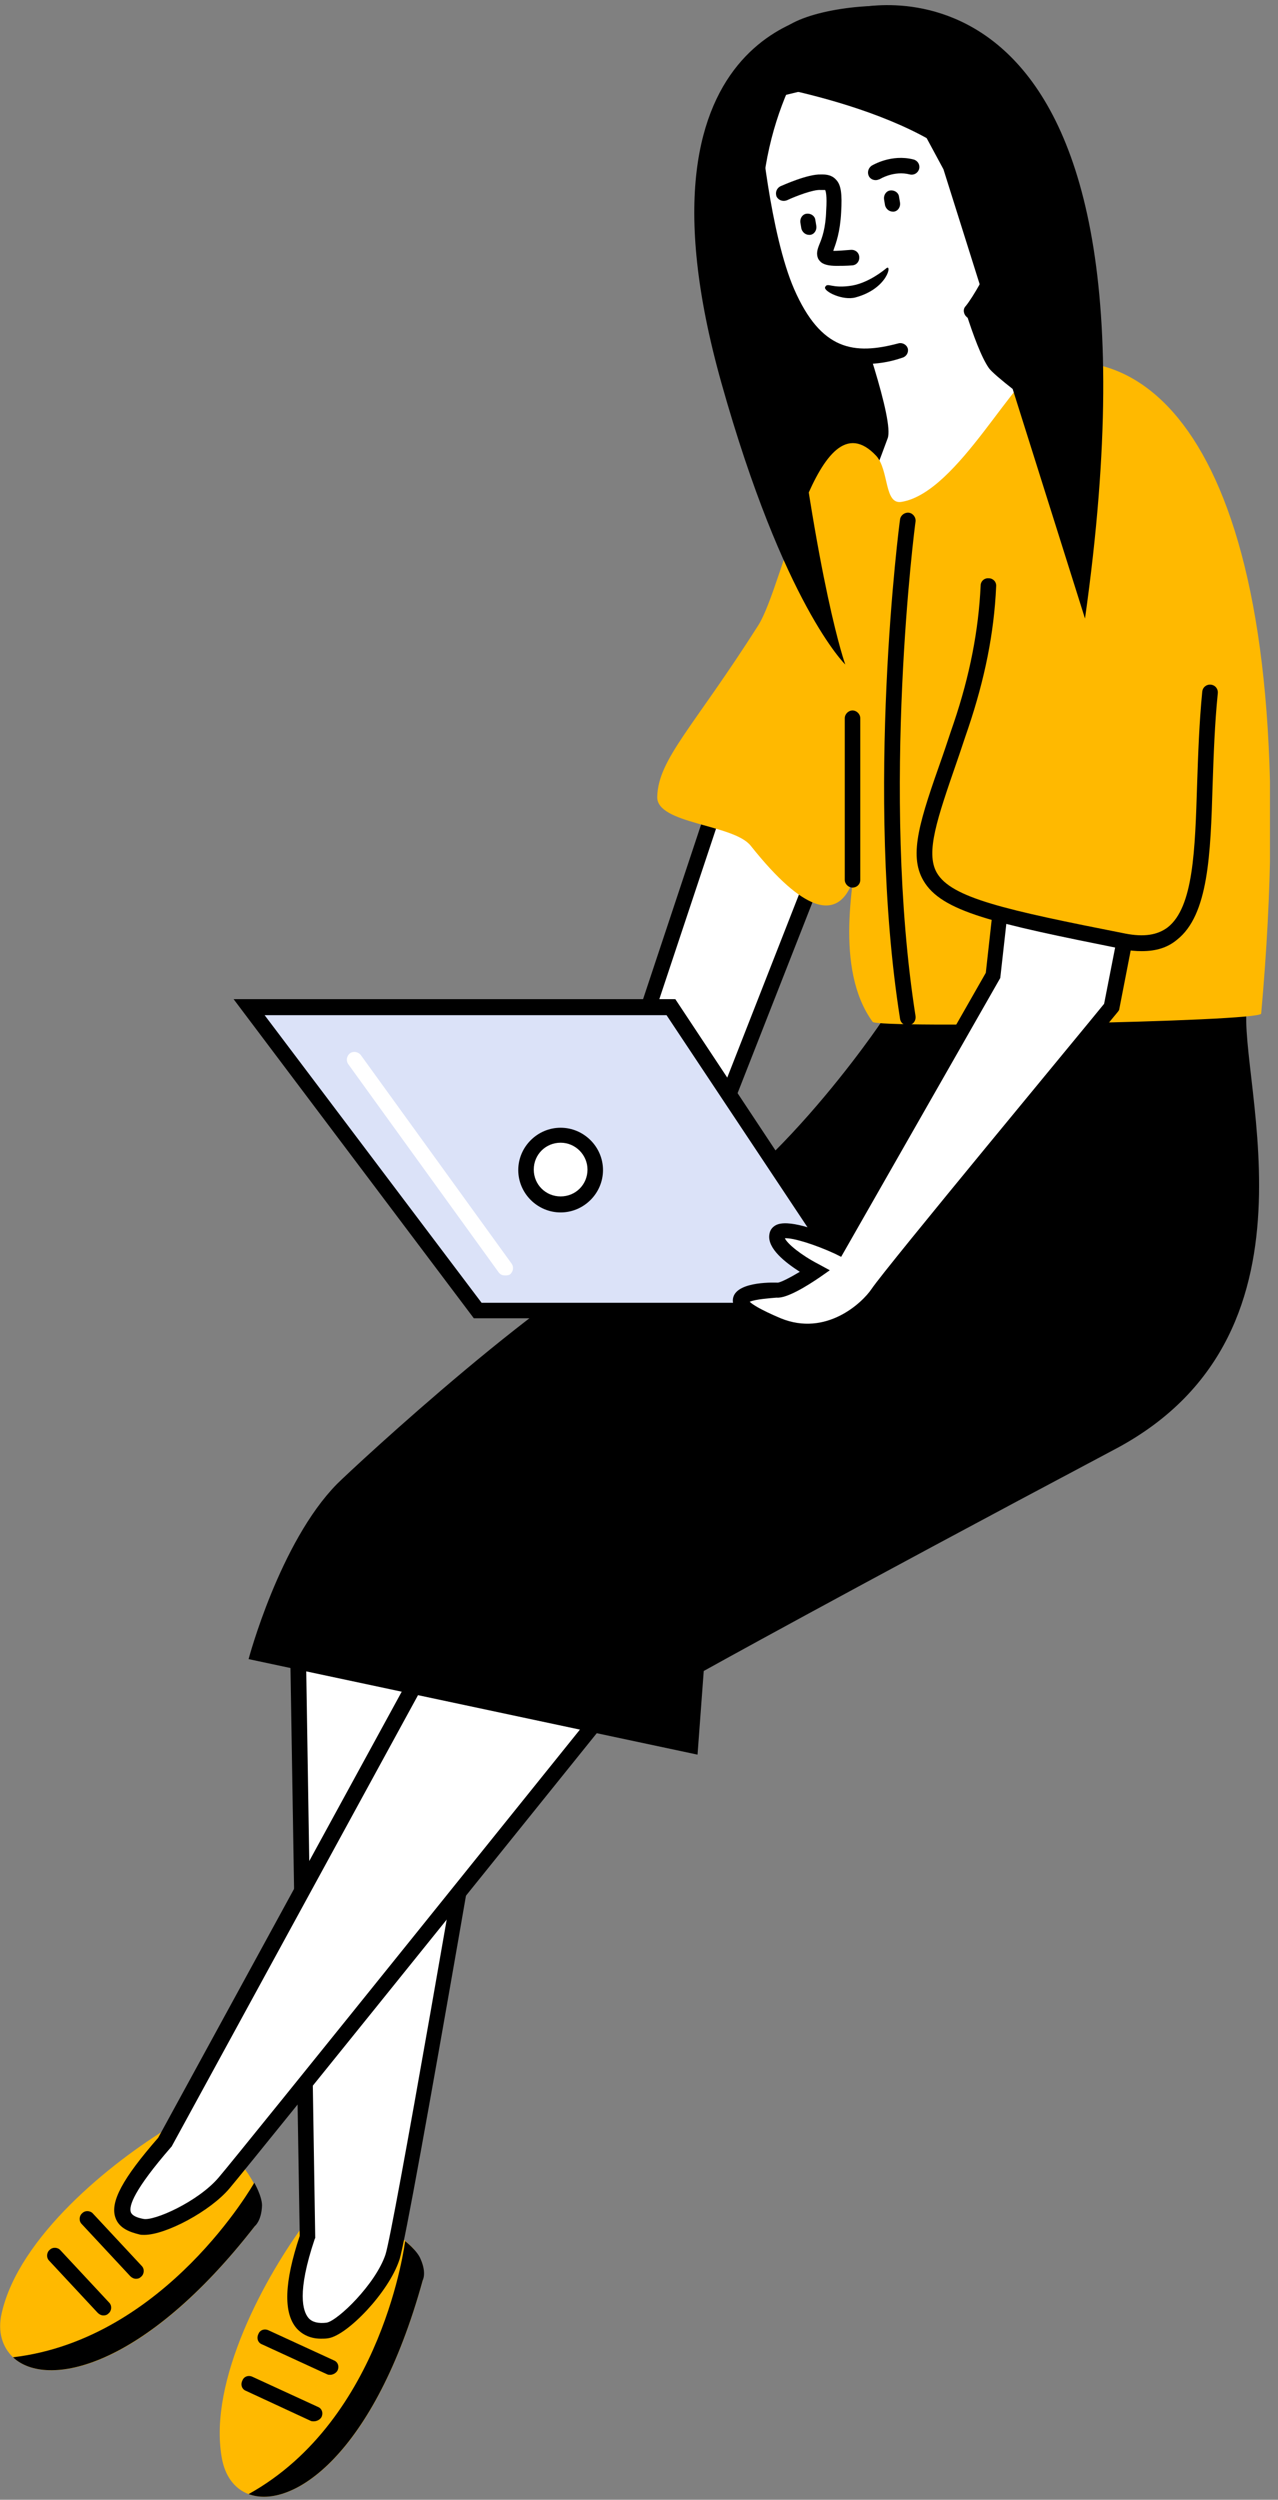<svg width="157" height="307" viewBox="0 0 157 307" fill="none" xmlns="http://www.w3.org/2000/svg">
<rect x="0" y="0" width="157" height="307" fill="#808080" stroke="none"/>
<g clip-path="url(#clip0)">
<path d="M51.927 280.05C46.025 301.549 35.87 308.272 30.539 306.306C28.826 305.671 27.62 304.086 27.239 301.803C25.589 292.353 32.57 279.543 37.711 272.693C40.123 269.522 53.514 274.469 51.927 280.05Z" fill="#FFB900"/>
<path d="M51.927 280.05C46.025 301.486 35.87 308.272 30.539 306.306C47.104 297.11 49.769 275.23 49.769 275.23C49.769 275.23 51.292 276.435 51.673 277.45C52.435 279.162 51.927 280.05 51.927 280.05Z" fill="black"/>
<path d="M38.536 297.367C38.409 297.367 38.282 297.367 38.155 297.303L30.221 293.625C29.714 293.435 29.523 292.864 29.777 292.357C29.968 291.849 30.539 291.659 31.047 291.913L39.043 295.591C39.551 295.781 39.741 296.352 39.488 296.859C39.297 297.176 38.916 297.367 38.536 297.367Z" fill="black"/>
<path d="M40.567 291.656C40.44 291.656 40.313 291.656 40.186 291.592L32.189 287.914C31.681 287.724 31.491 287.153 31.745 286.646C31.935 286.138 32.506 285.948 33.014 286.202L41.011 289.88C41.519 290.07 41.709 290.641 41.455 291.148C41.265 291.466 40.884 291.656 40.567 291.656Z" fill="black"/>
<path d="M62.018 199.699C62.018 199.699 49.452 273.393 48.246 277.198C46.977 281.003 42.153 285.887 40.313 286.204C36.949 286.775 34.601 284.238 37.838 274.725L36.632 197.797L62.018 199.699Z" fill="white"/>
<path d="M39.424 287.218C37.901 287.218 36.949 286.52 36.441 285.949C34.791 284.047 34.918 280.305 36.822 274.597L35.553 196.781L63.097 198.874L62.907 199.889C62.399 202.87 50.34 273.709 49.071 277.515C47.738 281.573 42.661 286.774 40.376 287.154C40.059 287.218 39.741 287.218 39.424 287.218ZM37.52 198.811L38.726 274.851L38.663 274.978C36.441 281.573 37.203 283.856 37.901 284.681C38.345 285.188 39.107 285.379 40.122 285.252C41.519 284.998 46.151 280.495 47.357 276.88C48.309 273.963 56.56 226.271 60.939 200.523L37.52 198.811Z" fill="black"/>
<path d="M31.301 273.394C17.655 291.025 5.724 293.371 1.598 289.503C0.266 288.234 -0.306 286.332 0.202 284.112C2.296 274.726 13.594 265.594 20.956 261.154C24.383 259.125 34.855 268.828 31.301 273.394Z" fill="#FFB900"/>
<path d="M31.301 273.394C17.655 290.961 5.724 293.371 1.598 289.502C20.384 287.283 31.237 268.066 31.237 268.066C31.237 268.066 32.189 269.715 32.189 270.857C32.126 272.759 31.301 273.394 31.301 273.394Z" fill="black"/>
<path d="M12.705 284.365C12.451 284.365 12.197 284.238 12.007 284.048L6.041 277.642C5.66 277.262 5.724 276.627 6.104 276.31C6.485 275.93 7.12 275.993 7.437 276.374L13.403 282.779C13.784 283.16 13.72 283.794 13.34 284.111C13.149 284.301 12.959 284.365 12.705 284.365Z" fill="black"/>
<path d="M16.703 279.861C16.449 279.861 16.195 279.734 16.005 279.544L10.039 273.138C9.658 272.758 9.722 272.124 10.103 271.806C10.483 271.426 11.118 271.489 11.435 271.87L17.401 278.275C17.782 278.656 17.719 279.29 17.338 279.607C17.148 279.797 16.957 279.861 16.703 279.861Z" fill="black"/>
<path d="M81.058 201.729C81.058 201.729 30.158 265.022 27.556 268.066C24.954 271.111 19.178 273.901 17.338 273.457C14.038 272.696 13.657 270.603 20.257 263.056L58.591 192.914L81.058 201.729Z" fill="white"/>
<path d="M17.719 274.469C17.465 274.469 17.275 274.469 17.084 274.405C16.069 274.152 14.609 273.708 14.165 272.313C13.53 270.41 15.053 267.556 19.432 262.546L58.083 191.77L82.581 201.346L81.756 202.361C79.662 204.961 30.793 265.717 28.191 268.761C25.843 271.552 20.384 274.469 17.719 274.469ZM59.035 194.116L21.082 263.624L21.019 263.687C16.45 268.951 15.815 270.917 16.069 271.678C16.132 271.805 16.259 272.249 17.592 272.503C18.861 272.82 24.319 270.41 26.858 267.429C29.27 264.639 72.998 210.225 79.535 202.107L59.035 194.116Z" fill="black"/>
<path d="M153.346 122.708C151.188 130.318 164.389 163.423 137.035 177.947C103.208 195.894 86.453 205.217 86.453 205.217L85.691 215.491L30.539 203.758C30.539 203.758 34.347 189.426 41.392 182.259C43.423 180.23 68.619 156.828 79.662 152.579C93.815 147.188 108.412 125.308 108.412 125.308L153.346 122.708Z" fill="black"/>
<path d="M96.227 3.605C98.765 1.322 107.143 0.054 112.474 1.068C117.995 2.147 135.766 67.786 135.766 67.786L97.623 73.621L91.213 33.793C91.213 33.793 90.324 8.933 96.227 3.605Z" fill="black"/>
<path d="M102.89 34.745C102.89 34.745 108.92 51.361 108.158 53.454C107.396 55.546 104.287 63.537 104.287 63.537L124.152 91.696L149.602 81.802L142.239 59.605C142.239 59.605 123.58 46.414 122.248 44.638C120.471 42.165 118.186 33.286 118.186 33.286L102.89 34.745Z" fill="white"/>
<path d="M123.834 92.901L103.208 63.728L103.398 63.285C103.398 63.221 106.508 55.294 107.27 53.201C107.587 51.869 104.858 42.99 102.002 35.126C101.812 34.619 102.065 34.111 102.573 33.921C103.081 33.731 103.589 33.985 103.779 34.492C105.62 39.566 109.872 51.679 109.047 53.835C108.412 55.611 106.064 61.699 105.366 63.475L124.532 90.618L148.459 81.296L141.414 60.24C137.733 57.64 122.755 46.986 121.486 45.21C119.646 42.61 117.361 33.921 117.234 33.541C117.107 33.033 117.424 32.526 117.932 32.399C118.44 32.272 118.947 32.589 119.074 33.097C119.709 35.507 121.613 42.229 123.009 44.132C123.898 45.337 135.576 53.835 142.747 58.908L143.001 59.099L150.807 82.501L123.834 92.901Z" fill="black"/>
<path d="M90.261 91.758L72.68 144.586L83.66 149.406L102.51 101.334L90.261 91.758Z" fill="white"/>
<path d="M84.168 150.674L71.538 145.157L89.816 90.172L103.652 101.017L84.168 150.674ZM73.886 144.079L83.152 148.137L101.367 101.651L90.768 93.343L73.886 144.079Z" fill="black"/>
<path d="M128.34 44.764C124.786 45.462 117.742 60.493 110.76 61.634C108.602 62.015 109.237 57.766 107.65 55.99C100.352 48.189 96.417 71.718 93.117 76.855C85.12 89.412 80.868 93.217 80.741 97.847C80.614 101.208 90.134 101.208 92.228 103.872C105.746 120.868 105.556 102.984 105.556 102.984C104.858 107.867 102.446 118.966 107.206 125.498C107.841 126.322 154.806 125.498 154.933 124.483C160.518 62.268 144.588 41.53 128.34 44.764Z" fill="#FFB900"/>
<path d="M30.602 123.722L58.718 160.949H107.143L82.391 123.722H30.602Z" fill="#DBE2F8"/>
<path d="M108.92 161.901H58.21L28.698 122.708H82.962L108.92 161.901ZM59.162 159.999H105.366L81.883 124.674H32.507L59.162 159.999Z" fill="black"/>
<path d="M136.528 123.721C136.528 123.721 109.745 156.065 107.841 158.855C106.191 161.265 101.304 165.134 95.528 162.787C85.691 158.728 94.703 158.475 95.401 158.538C96.48 158.665 100.034 156.255 100.034 156.255C100.034 156.255 95.147 153.655 95.401 151.815C95.655 149.976 102.954 153.274 102.954 153.274L121.994 119.915L126.436 79.961L141.922 96.45L136.528 123.721Z" fill="white"/>
<path d="M99.146 164.438C97.877 164.438 96.544 164.184 95.211 163.613C91.213 161.964 89.753 160.759 90.07 159.364C90.578 157.271 95.465 157.525 95.528 157.525C95.846 157.525 96.988 156.954 98.257 156.193C96.48 155.052 94.259 153.339 94.513 151.627C94.576 151.12 94.83 150.739 95.275 150.485C96.734 149.661 100.415 151.056 102.573 151.944L121.105 119.473L125.738 77.68L142.938 96.008L137.48 124.039L137.353 124.23C137.099 124.547 110.57 156.574 108.729 159.301C107.016 161.647 103.462 164.438 99.146 164.438ZM92.101 159.872C92.419 160.189 93.371 160.823 95.909 161.901C101.494 164.184 105.937 159.998 107.079 158.286C108.92 155.559 133.291 126.196 135.639 123.278L140.843 96.706L127.135 82.056L122.882 120.107L103.335 154.354L102.573 153.974C100.098 152.832 97.432 152.008 96.417 152.071C96.734 152.769 98.448 154.164 100.542 155.242L101.938 156.003L100.669 156.891C99.273 157.842 96.671 159.491 95.401 159.364C94.703 159.428 92.799 159.554 92.101 159.872Z" fill="black"/>
<path d="M127.071 57.637C116.536 59.603 125.738 66.516 118.059 89.157C111.078 109.895 108.666 109.768 138.051 115.666C150.236 118.076 146.936 101.016 148.65 85.098C149.729 75.965 137.162 55.735 127.071 57.637Z" fill="#FFB900"/>
<path d="M140.272 116.811C139.511 116.811 138.749 116.747 137.924 116.557C122.121 113.386 115.647 111.991 113.426 108.122C111.585 104.951 113.045 100.639 115.774 92.901C116.218 91.633 116.663 90.238 117.17 88.779C119.138 82.945 120.217 77.427 120.471 71.91C120.471 71.402 120.915 70.958 121.486 71.022C121.994 71.022 122.438 71.466 122.375 72.036C122.121 77.744 120.978 83.388 118.948 89.413C118.44 90.872 117.996 92.267 117.551 93.536C115.14 100.512 113.68 104.698 115.076 107.171C116.853 110.278 123.454 111.737 138.241 114.654C140.526 115.098 142.176 114.845 143.446 113.893C146.619 111.42 146.809 104.38 147.063 96.326C147.19 92.584 147.317 88.779 147.698 84.911C147.761 84.403 148.205 84.023 148.777 84.086C149.284 84.15 149.665 84.594 149.602 85.164C149.221 88.906 149.094 92.711 148.967 96.39C148.713 104.951 148.459 112.371 144.588 115.415C143.446 116.367 142.049 116.811 140.272 116.811Z" fill="black"/>
<path d="M119.328 38.297C121.105 36.078 126.246 26.311 125.421 23.33C124.596 20.35 121.296 21.745 120.407 22.569C119.836 23.077 115.457 6.207 115.457 6.207L92.101 11.851C92.101 11.851 93.243 28.087 96.671 35.951C100.161 43.878 104.604 44.766 110.633 43.117L119.328 38.297Z" fill="white"/>
<path d="M106.191 44.702C101.494 44.702 98.321 42.038 95.782 36.267C92.291 28.339 91.213 12.484 91.149 11.85L91.086 11.026L116.155 4.938L116.409 5.825C117.995 12.04 119.899 18.826 120.788 21.11C121.676 20.602 123.009 20.222 124.215 20.602C124.977 20.792 125.929 21.427 126.373 22.949C127.388 26.564 121.676 36.838 120.09 38.804C119.772 39.184 119.138 39.311 118.757 38.931C118.376 38.613 118.249 37.979 118.63 37.599C120.534 35.252 125.231 25.866 124.532 23.456C124.279 22.632 123.898 22.441 123.644 22.378C122.819 22.124 121.486 22.758 121.105 23.139L120.724 23.52L120.153 23.393C119.582 23.202 118.947 23.012 114.822 7.221L93.117 12.484C93.371 15.846 94.64 28.783 97.559 35.506C100.859 43.053 104.921 43.623 110.379 42.165C110.887 42.038 111.395 42.355 111.522 42.799C111.649 43.306 111.331 43.814 110.824 43.941C109.174 44.511 107.65 44.702 106.191 44.702Z" fill="black"/>
<path d="M99.4 28.846C98.956 28.846 98.575 28.529 98.448 28.085L98.321 27.325C98.258 26.817 98.575 26.31 99.083 26.246C99.59 26.183 100.098 26.5 100.162 27.007L100.288 27.768C100.352 28.276 100.035 28.783 99.527 28.846C99.527 28.846 99.463 28.846 99.4 28.846Z" fill="black"/>
<path d="M109.681 25.991C109.237 25.991 108.856 25.674 108.729 25.23L108.602 24.469C108.539 23.962 108.856 23.454 109.364 23.391C109.872 23.327 110.379 23.645 110.443 24.152L110.57 24.913C110.633 25.42 110.316 25.928 109.808 25.991C109.808 25.991 109.745 25.991 109.681 25.991Z" fill="black"/>
<path d="M107.587 22.122C107.27 22.122 106.952 21.995 106.762 21.678C106.508 21.234 106.635 20.664 107.079 20.346C107.206 20.283 109.491 18.888 112.22 19.585C112.728 19.712 113.045 20.22 112.918 20.727C112.791 21.234 112.284 21.552 111.776 21.425C109.808 20.917 108.095 21.995 108.095 21.995C107.904 22.059 107.777 22.122 107.587 22.122Z" fill="black"/>
<path d="M101.367 35.254C101.113 35.761 103.525 36.966 105.112 36.522C109.11 35.444 109.618 32.273 108.856 32.97C108.539 33.224 106.762 34.683 104.731 35.063C102.129 35.507 101.684 34.619 101.367 35.254Z" fill="black"/>
<path d="M102.763 32.653C100.986 32.653 100.733 32.082 100.542 31.829C100.225 31.195 100.415 30.624 100.669 29.989C100.986 29.229 101.431 28.023 101.494 25.867C101.621 23.965 101.431 23.457 101.367 23.331C101.304 23.331 101.177 23.331 101.05 23.331H100.796C99.907 23.267 97.75 24.091 96.671 24.599C96.163 24.789 95.655 24.599 95.401 24.155C95.211 23.648 95.401 23.14 95.846 22.887C96.163 22.76 99.209 21.364 100.859 21.428H101.05C101.494 21.428 102.192 21.491 102.7 22.062C103.335 22.696 103.462 23.838 103.335 26.058C103.208 28.531 102.7 29.863 102.383 30.751V30.814C102.89 30.814 103.715 30.751 104.477 30.687C104.985 30.624 105.493 30.941 105.556 31.512C105.619 32.019 105.302 32.526 104.731 32.59C103.969 32.653 103.271 32.653 102.763 32.653Z" fill="black"/>
<path d="M111.522 125.944C111.078 125.944 110.633 125.627 110.57 125.119C106.191 97.341 110.506 64.109 110.57 63.792C110.633 63.285 111.141 62.904 111.649 62.968C112.156 63.031 112.537 63.539 112.474 64.046C112.41 64.363 108.158 97.278 112.474 124.802C112.537 125.309 112.22 125.817 111.712 125.88C111.585 125.944 111.585 125.944 111.522 125.944Z" fill="black"/>
<path d="M104.731 109.007C104.223 109.007 103.779 108.563 103.779 108.056V88.205C103.779 87.698 104.223 87.254 104.731 87.254C105.239 87.254 105.683 87.698 105.683 88.205V108.056C105.683 108.626 105.239 109.007 104.731 109.007Z" fill="black"/>
<path d="M91.657 10.011C91.657 10.011 115.393 13.436 121.423 23.583C121.423 23.583 122.755 22.758 123.771 22.695C125.104 22.632 125.611 22.949 125.611 22.949L120.788 6.016L91.657 10.011Z" fill="black"/>
<path d="M102.954 1.386C102.954 1.386 76.108 2.4 88.611 46.984C96.29 74.318 103.842 81.612 103.842 81.612C103.842 81.612 100.415 72.289 96.925 42.672C95.719 32.588 93.117 27.642 93.878 21.617C95.655 8.616 102.954 1.386 102.954 1.386Z" fill="black"/>
<path d="M105.239 1.005C105.239 1.005 145.286 -9.142 133.291 75.967L115.901 20.792L105.239 1.005Z" fill="black"/>
<path d="M73.125 143.7C73.125 146.046 71.221 147.949 68.873 147.949C66.524 147.949 64.62 146.046 64.62 143.7C64.62 141.353 66.524 139.451 68.873 139.451C71.221 139.387 73.125 141.353 73.125 143.7Z" fill="white"/>
<path d="M68.872 148.901C66.016 148.901 63.668 146.554 63.668 143.7C63.668 140.847 66.016 138.5 68.872 138.5C71.728 138.5 74.077 140.847 74.077 143.7C74.077 146.554 71.728 148.901 68.872 148.901ZM68.872 140.339C67.032 140.339 65.572 141.798 65.572 143.637C65.572 145.476 67.032 146.935 68.872 146.935C70.713 146.935 72.173 145.476 72.173 143.637C72.173 141.861 70.713 140.339 68.872 140.339Z" fill="black"/>
<path d="M62.018 156.638C61.701 156.638 61.447 156.511 61.257 156.257L42.788 130.699C42.471 130.255 42.598 129.684 42.978 129.367C43.423 129.05 43.994 129.177 44.311 129.557L62.843 155.179C63.161 155.623 63.034 156.194 62.653 156.511C62.462 156.638 62.209 156.638 62.018 156.638Z" fill="white"/>
</g>
<defs>
<clipPath id="clip0">
<rect width="156" height="306" fill="white" transform="translate(0.012 0.625)"/>
</clipPath>
</defs>
</svg>
